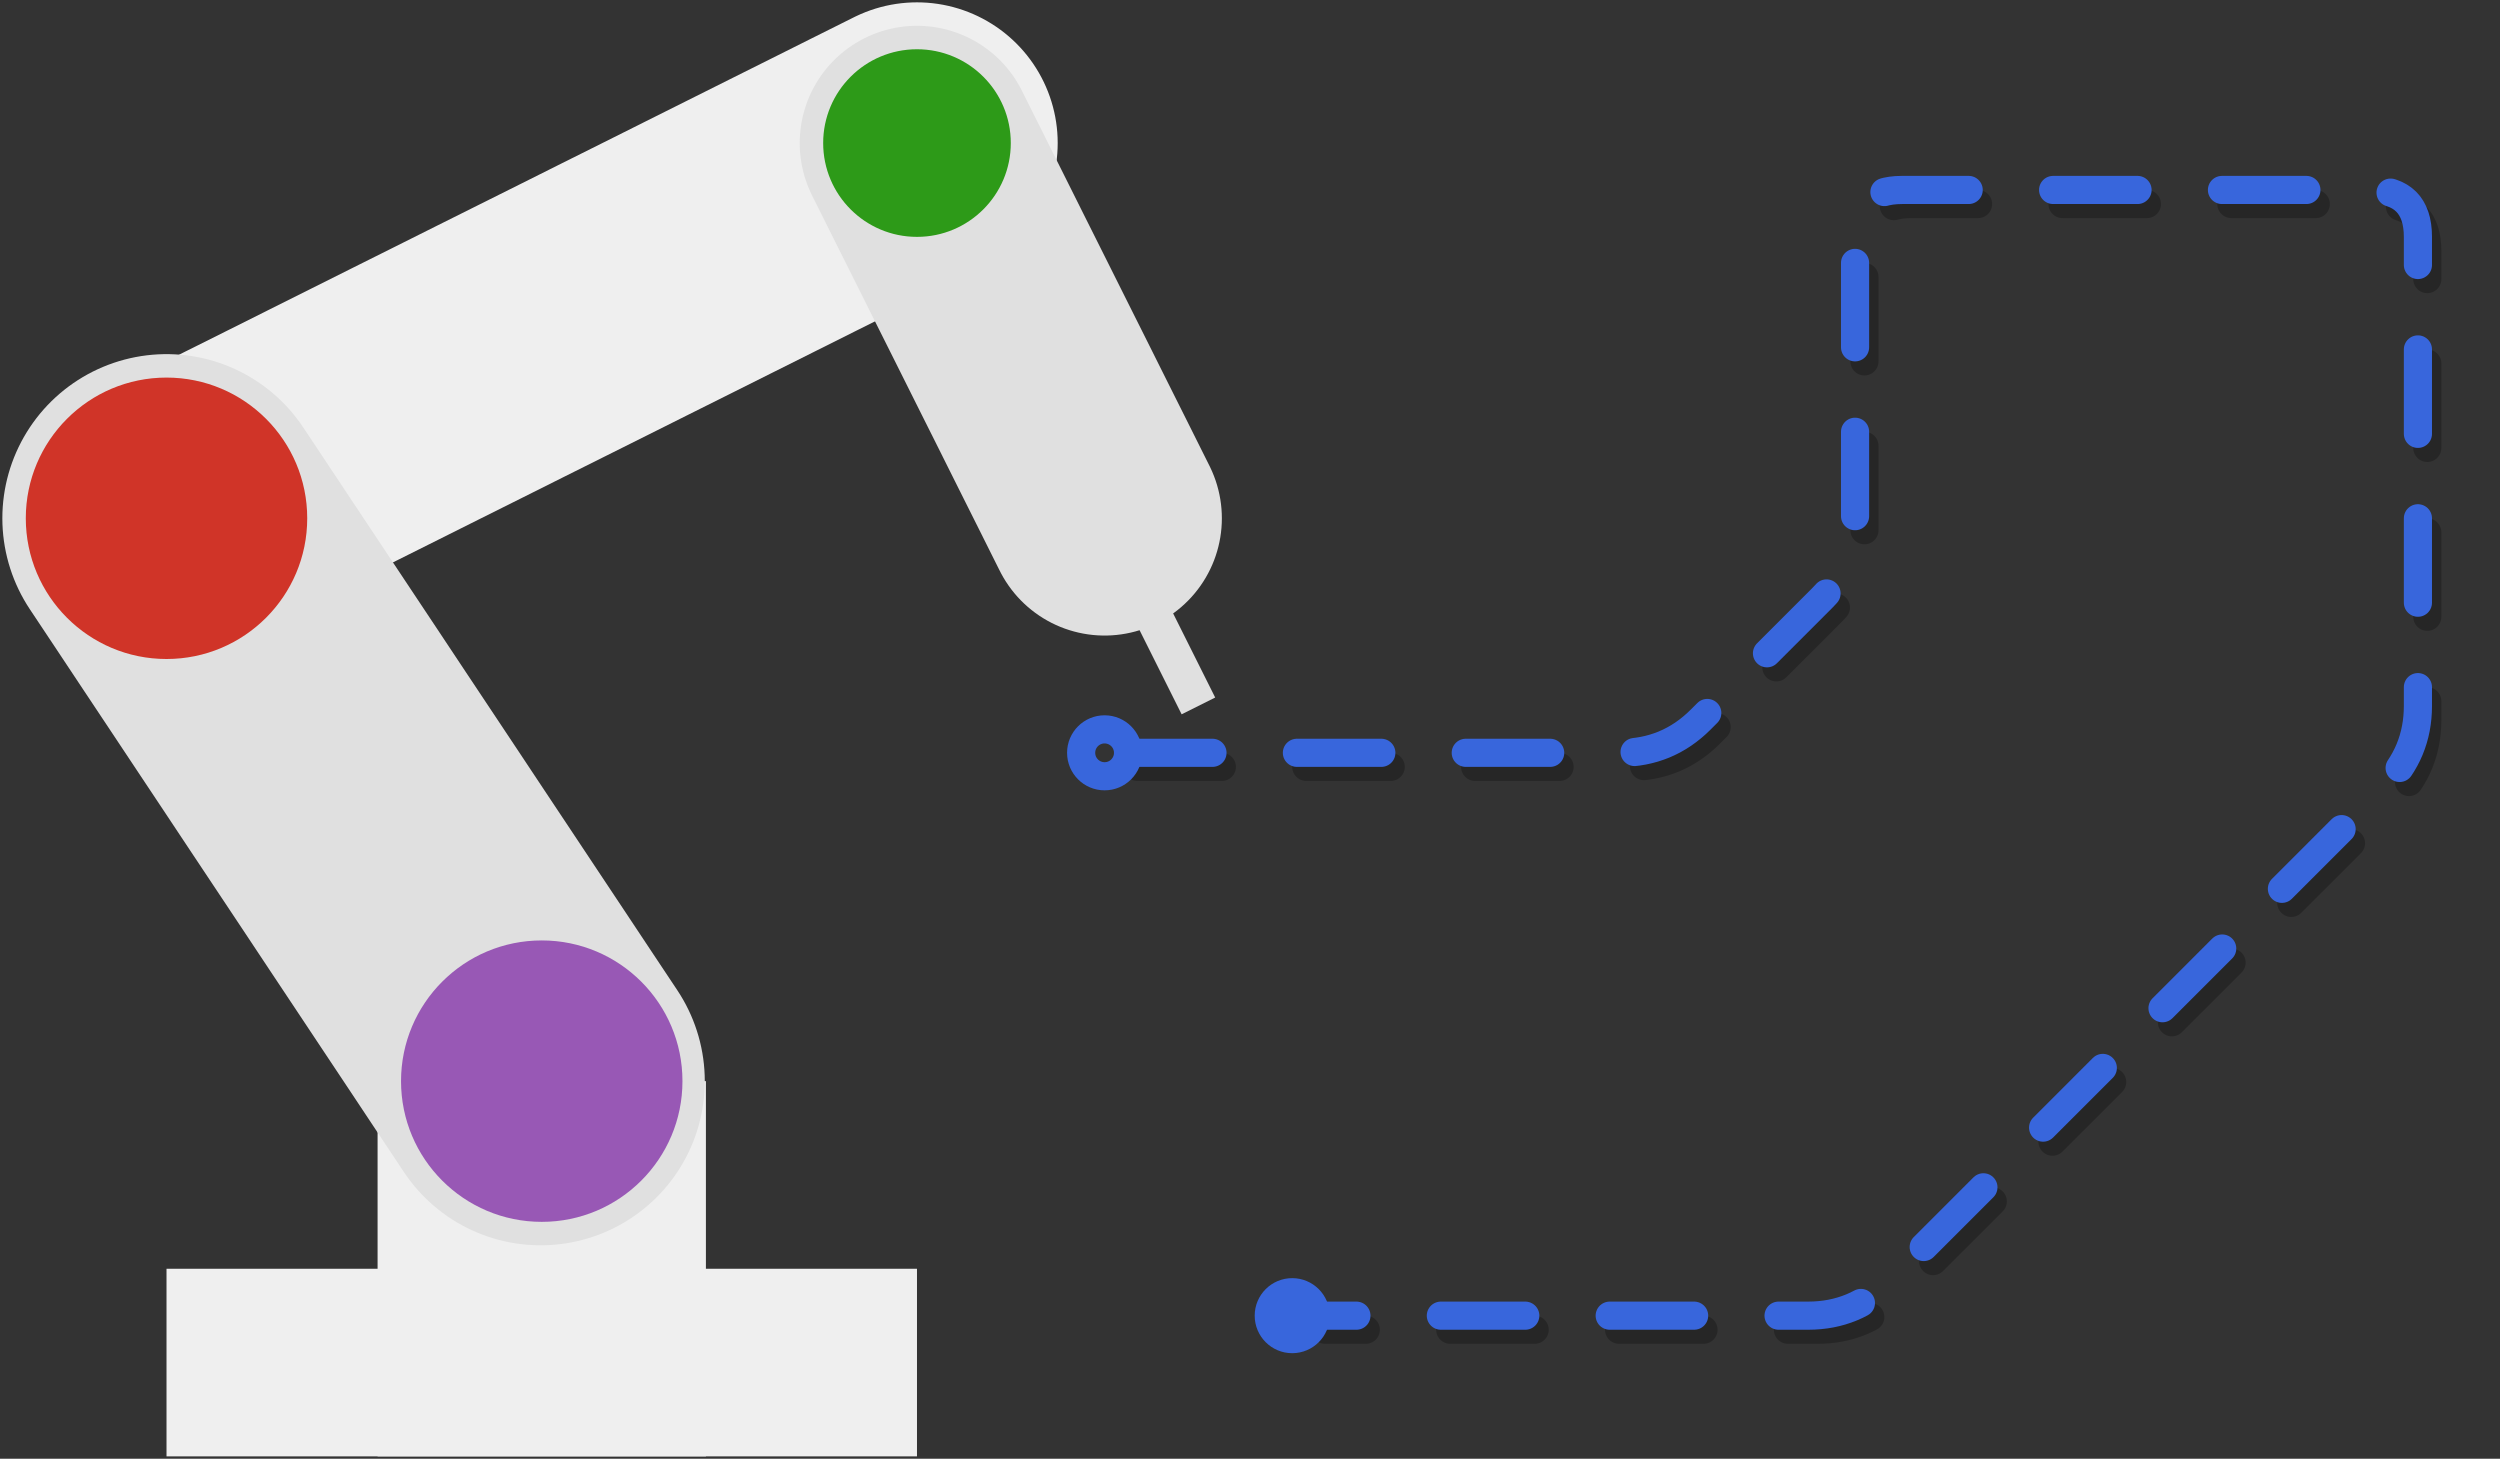 <?xml version="1.0" encoding="UTF-8"?>
<!DOCTYPE svg PUBLIC "-//W3C//DTD SVG 1.1//EN" "http://www.w3.org/Graphics/SVG/1.1/DTD/svg11.dtd">
<svg xmlns="http://www.w3.org/2000/svg" xmlns:xlink="http://www.w3.org/1999/xlink" version="1.1" width="533px" height="311px" viewBox="-0.5 -0.5 533 311" content="&lt;mxfile host=&quot;Electron&quot; modified=&quot;2020-11-05T17:59:56.362Z&quot; agent=&quot;5.0 (X11; Linux x86_64) AppleWebKit/537.36 (KHTML, like Gecko) draw.io/13.7.9 Chrome/85.0.418.121 Electron/10.1.3 Safari/537.36&quot; etag=&quot;2FYFpxhoVvBx2dDklBPm&quot; version=&quot;13.7.9&quot; type=&quot;device&quot;&gt;&lt;diagram id=&quot;pyfFMO8P87oMTem5YJ8W&quot; name=&quot;Page-1&quot;&gt;3VjbcpswEP0aP7YjEGD82NiOO03bdOrOdPLUkZEMagRiZDm2+/UVIHH1BbvOJKl5MDparVZ7dpeFARzH25lAafSFY8IGNsDbAZwMbNsCvq/+MmRXICPfK4BQUKyFKmBO/xCzUqNrismqISg5Z5KmTTDgSUIC2cCQEHzTFFty1tw1RSHpAPMAsS76k2IZFagPQIV/JDSMZGsiRkZWA6sIYb6pQXA6gGPBuSzu4u2YsMx3xi3FutsDs9quldwZS41BgiSyj4aJfWfD+W6C4NfJwwQMv4+s+3fWqFDzhNi6obe2EUnwh8yzapTwRIE3kYyZGlnqtjwmyAZS8MfSb75CAh7TQM/+pmGY66xEx5xxke8CpyC71Ez3XPrsBDeo06ecER4TKXZKYFMR5moWohpXBhOEIUmfmoQjHTdhqa7c4RunyhIb6BiHQ61HRzj0QVPFiq9FQPSqOiFtRX5TkQNaiiQSIZEdReqmduwKyvk+h3vv+bj3QI186zT5t9n1Bsi3vBb53qXk201FdjuKrkc+ie9+xXC2mN09LJahc3NzD1kv8gVfJ5hgTdomopLMUxRksxtV/Y8FwyORQbQ3MjLZJU9kjf3i14kLHXBLythZofJEhCTbo8FygE3XkFILplKmHk0OOBw4DabOpmV4bVperfNt4DbLn991/nCP79uJconv99dD+/nq4fDMevhWHoY2HL0fevt5PLcknqytz/08hD34Z0x1ouR03qFVWrSnS7rNcnVPIvZJuJHv+gv3SglntfoNt5tw+4pdm4brJZzz+hyOAXRs/0qPF9gKaPjSDu/xdLm0wrn/aYU72aj17vheuLz5Z3HPlVyT+3aiIOIvg27jrxCMVlHen2TLlM5byqp2BAnZ2iPHtAyoB1m+nC3y+yzraJDL/17Hqf5w4JihPoOO2Eb7WbVL2hy91gJm7zqARKCHNsgPvZ2o0xjLEpT+4AVDBbJAwWOY73C/lowmJt65kBEPeYLYZ85TDSb8k7JVDw6mCiaMSLTIx9mk4h1NMTU7oiSIuMhtmFChSh7liZZMiaBKmoisStIkPJR70Pc8HLyF3GuljGNdmHvlq7Vp9GG/3FORinY1sTQTWB022Gm/0lvgqF1uq7iYbwt95e3RcXnP+Tf5c+03fq1KV+HB6/Zp7utrG2w8QtaV2gbYCtayH6glnbMn6S54KVXD6otkwU/1WRdO/wI=&lt;/diagram&gt;&lt;/mxfile&gt;"><rect x="-0.5" y="-0.5" width="533" height="311" fill="#333333" stroke="none"/><defs/><g><path d="M 245 130 L 255 150" fill="none" stroke="#e0e0e0" stroke-width="8" stroke-miterlimit="10" pointer-events="stroke"/><path d="M 35 110 L 35 110 L 43.89 105.56 L 52.78 101.11 L 61.67 96.67 L 70.56 92.22 L 79.44 87.78 L 88.33 83.33 L 97.22 78.89 L 106.11 74.44 L 115 70 L 123.89 65.56 L 132.78 61.11 L 141.67 56.67 L 150.56 52.22 L 159.44 47.78 L 168.33 43.33 L 177.22 38.89 L 186.11 34.44 L 195 30" fill="none" stroke="#efefef" stroke-width="60" stroke-linejoin="round" stroke-linecap="round" stroke-miterlimit="10" pointer-events="stroke"/><rect x="35" y="270" width="160" height="40" fill="#efefef" stroke="none" pointer-events="all"/><rect x="80" y="230" width="70" height="80" fill="#efefef" stroke="none" pointer-events="all"/><path d="M 114.76 230 L 114.76 230 L 109.06 221.43 L 103.37 212.86 L 97.67 204.29 L 91.97 195.71 L 86.27 187.14 L 80.58 178.57 L 74.88 170 L 69.18 161.43 L 63.49 152.86 L 57.79 144.29 L 52.09 135.71 L 46.39 127.14 L 40.7 118.57 L 35 110" fill="none" stroke="#e0e0e0" stroke-width="70" stroke-linejoin="round" stroke-linecap="round" stroke-miterlimit="10" pointer-events="stroke"/><ellipse cx="115" cy="230" rx="30" ry="30" fill="#9858b5" stroke="none" pointer-events="all"/><ellipse cx="35" cy="110" rx="30" ry="30" fill="#d03428" stroke="none" pointer-events="all"/><path d="M 195 30 L 195 30 L 199.44 38.89 L 203.89 47.78 L 208.33 56.67 L 212.78 65.56 L 217.22 74.44 L 221.67 83.33 L 226.11 92.22 L 230.56 101.11 L 235 110" fill="none" stroke="#e0e0e0" stroke-width="50" stroke-linejoin="round" stroke-linecap="round" stroke-miterlimit="10" pointer-events="stroke"/><path d="M 240 160 L 240 160 L 249.55 160 L 259.09 160 L 268.64 160 L 278.18 160 L 287.73 160 L 297.27 160 L 306.82 160 L 316.36 160 L 325.91 160 L 335.45 160 L 345 160 Q 355 160 362.07 152.93 L 362.07 152.93 L 367.24 147.76 L 372.41 142.59 L 377.59 137.41 L 382.76 132.24 L 387.93 127.07 Q 395 120 395 110 L 395 110 L 395 100 L 395 90 L 395 80 L 395 70 L 395 60 L 395 50 Q 395 40 405 40 L 405 40 L 415 40 L 425 40 L 435 40 L 445 40 L 455 40 L 465 40 L 475 40 L 485 40 L 495 40 L 505 40 Q 515 40 515 50 L 515 50 L 515 60 L 515 70 L 515 80 L 515 90 L 515 100 L 515 110 L 515 120 L 515 130 L 515 140 L 515 150 Q 515 160 507.93 167.07 L 507.93 167.07 L 500.87 174.13 L 493.81 181.19 L 486.76 188.24 L 479.7 195.3 L 472.64 202.36 L 465.59 209.41 L 458.53 216.47 L 451.47 223.53 L 444.41 230.59 L 437.36 237.64 L 430.3 244.7 L 423.24 251.76 L 416.19 258.81 L 409.13 265.87 L 402.07 272.93 Q 395 280 385 280 L 385 280 L 375.45 280 L 365.91 280 L 356.36 280 L 346.82 280 L 337.27 280 L 327.73 280 L 318.18 280 L 308.64 280 L 299.09 280 L 289.55 280 L 280 280" fill="none" stroke="#000000" stroke-width="6" stroke-linejoin="round" stroke-linecap="round" stroke-miterlimit="10" stroke-dasharray="18 18" transform="translate(2,3)" opacity="0.25"/><path d="M 240 160 L 240 160 L 249.55 160 L 259.09 160 L 268.64 160 L 278.18 160 L 287.73 160 L 297.27 160 L 306.82 160 L 316.36 160 L 325.91 160 L 335.45 160 L 345 160 Q 355 160 362.07 152.93 L 362.07 152.93 L 367.24 147.76 L 372.41 142.59 L 377.59 137.41 L 382.76 132.24 L 387.93 127.07 Q 395 120 395 110 L 395 110 L 395 100 L 395 90 L 395 80 L 395 70 L 395 60 L 395 50 Q 395 40 405 40 L 405 40 L 415 40 L 425 40 L 435 40 L 445 40 L 455 40 L 465 40 L 475 40 L 485 40 L 495 40 L 505 40 Q 515 40 515 50 L 515 50 L 515 60 L 515 70 L 515 80 L 515 90 L 515 100 L 515 110 L 515 120 L 515 130 L 515 140 L 515 150 Q 515 160 507.93 167.07 L 507.93 167.07 L 500.87 174.13 L 493.81 181.19 L 486.76 188.24 L 479.7 195.3 L 472.64 202.36 L 465.59 209.41 L 458.53 216.47 L 451.47 223.53 L 444.41 230.59 L 437.36 237.64 L 430.3 244.7 L 423.24 251.76 L 416.19 258.81 L 409.13 265.87 L 402.07 272.93 Q 395 280 385 280 L 385 280 L 375.45 280 L 365.91 280 L 356.36 280 L 346.82 280 L 337.27 280 L 327.73 280 L 318.18 280 L 308.64 280 L 299.09 280 L 289.55 280 L 280 280" fill="none" stroke="#3866dc" stroke-width="6" stroke-linejoin="round" stroke-linecap="round" stroke-miterlimit="10" stroke-dasharray="18 18" pointer-events="stroke"/><ellipse cx="235" cy="160" rx="5" ry="5" fill="none" stroke="#3866dc" stroke-width="6" pointer-events="all"/><ellipse cx="275" cy="280" rx="5" ry="5" fill="#3866dc" stroke="#3866dc" stroke-width="6" pointer-events="all"/><ellipse cx="195" cy="30" rx="20" ry="20" fill="#2d9a18" stroke="none" pointer-events="all"/></g></svg>